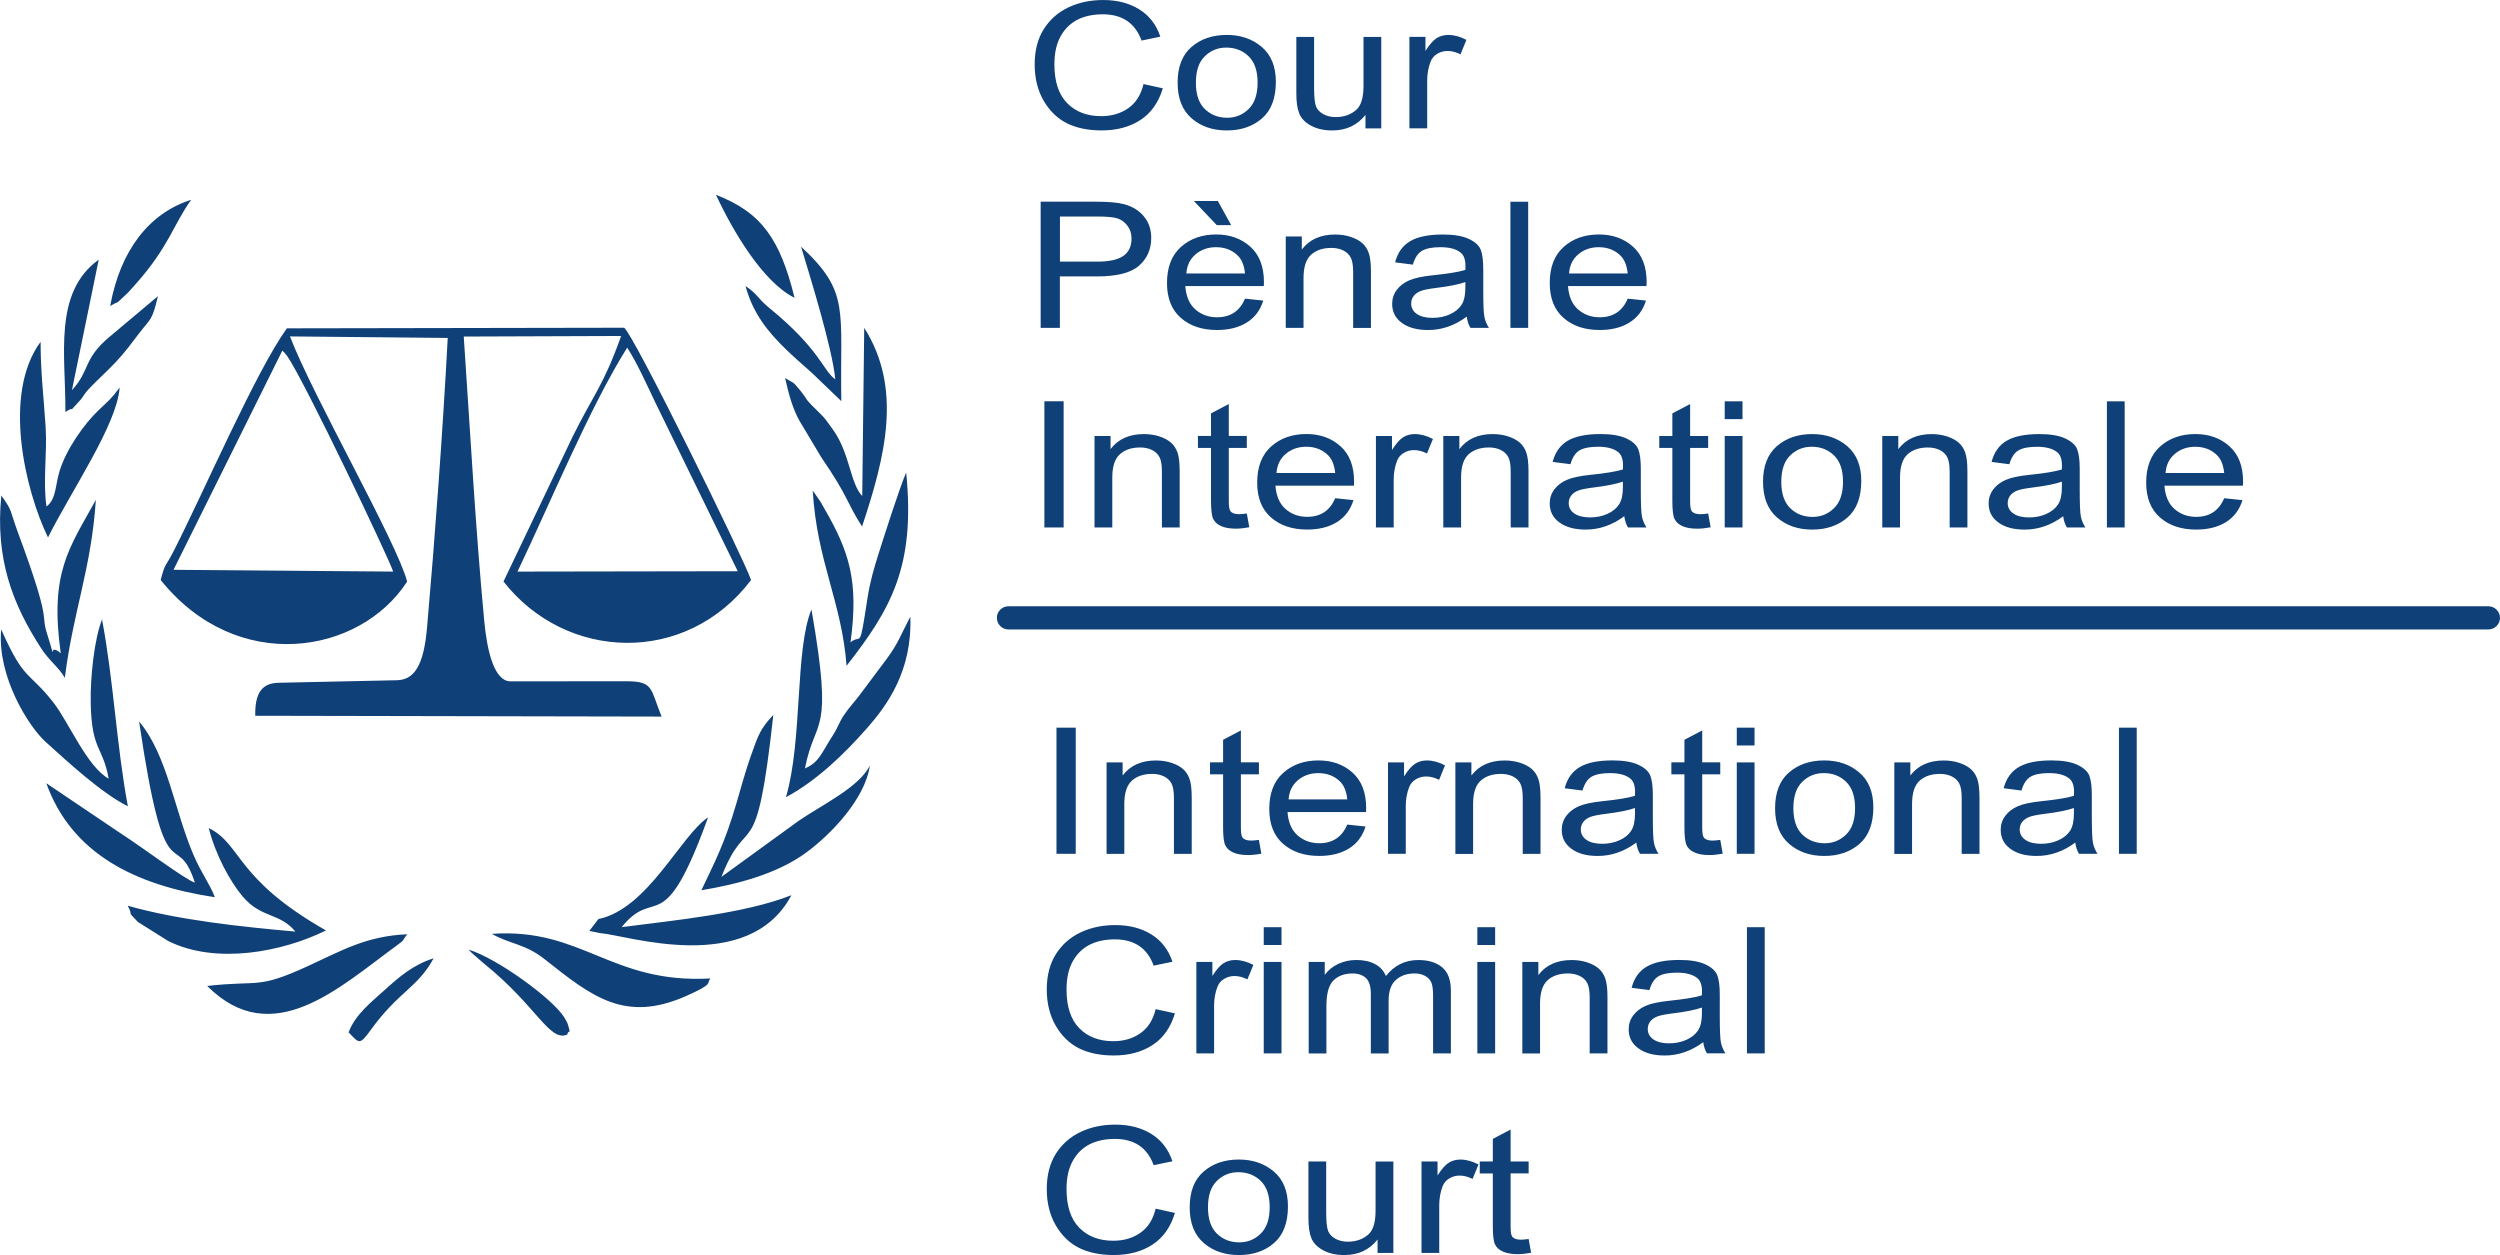 <?xml version="1.0" encoding="UTF-8"?>
<!DOCTYPE svg PUBLIC "-//W3C//DTD SVG 1.1//EN" "http://www.w3.org/Graphics/SVG/1.1/DTD/svg11.dtd">
<!-- Creator: CorelDRAW 2021 (64-Bit) -->
<svg xmlns="http://www.w3.org/2000/svg" xml:space="preserve" width="37.081mm" height="18.615mm" version="1.1" style="shape-rendering:geometricPrecision; text-rendering:geometricPrecision; image-rendering:optimizeQuality; fill-rule:evenodd; clip-rule:evenodd"
viewBox="0 0 1035.85 520"
 xmlns:xlink="http://www.w3.org/1999/xlink"
 xmlns:xodm="http://www.corel.com/coreldraw/odm/2003">
 <defs>
  <style type="text/css">
   <![CDATA[
    .fil0 {fill:#0F4078}
   ]]>
  </style>
 </defs>
 <g id="Capa_x0020_1">
  <path class="fil0" d="M305.67 236.68l-91.25 0.15c13.35,-27.9 29.89,-68.02 45.45,-92.8 4.19,6.45 8.03,15.21 11.83,23.09l33.98 69.56zm112.17 24.12c-2.65,0 -4.8,-2.15 -4.8,-4.8 0,-2.65 2.15,-4.8 4.8,-4.8l613.2 0c2.65,0 4.8,2.15 4.8,4.8 0,2.65 -2.15,4.8 -4.8,4.8l-613.2 0zm19.9 92.97l0 -52.28 7.98 0 0 52.28 -7.98 0zm20.76 0l0 -37.89 6.65 0 0 5.43c1.6,-2.09 3.54,-3.65 5.84,-4.68 2.32,-1.03 4.96,-1.54 7.95,-1.54 2.34,0 4.48,0.33 6.46,0.98 1.98,0.65 3.56,1.5 4.77,2.56 1.21,1.06 2.11,2.43 2.71,4.13 0.6,1.68 0.9,4.27 0.9,7.77l0 23.26 -7.37 0 0 -23.02c0,-2.79 -0.32,-4.82 -0.99,-6.1 -0.66,-1.27 -1.7,-2.27 -3.12,-2.98 -1.42,-0.69 -3.03,-1.04 -4.91,-1.04 -3.51,0 -6.31,0.94 -8.4,2.81 -2.1,1.89 -3.14,5.1 -3.14,9.66l0 20.68 -7.37 0zm63.11 -5.77l1.02 5.7c-2.04,0.39 -3.89,0.58 -5.52,0.58 -2.57,0 -4.64,-0.37 -6.22,-1.1 -1.57,-0.72 -2.64,-1.72 -3.22,-2.98 -0.6,-1.25 -0.89,-3.77 -0.89,-7.53l0 -21.83 -5.42 0 0 -4.97 5.42 0 0 -9.35 7.37 -3.87 0 13.21 7.47 0 0 4.97 -7.47 0 0 22.19c0,2.06 0.22,3.37 0.65,3.97 0.63,0.86 1.82,1.29 3.56,1.29 0.84,0 1.93,-0.1 3.26,-0.29zm36.62 -6.35l7.57 0.8c-1.26,4.03 -3.56,7.07 -6.87,9.11 -3.32,2.06 -7.43,3.08 -12.33,3.08 -6.17,0 -11.14,-1.67 -14.96,-5.01 -3.82,-3.34 -5.73,-8.15 -5.73,-14.46 0,-6.53 1.93,-11.51 5.78,-14.95 3.85,-3.43 8.71,-5.15 14.62,-5.15 5.63,0 10.33,1.68 14.1,5.05 3.75,3.37 5.64,8.25 5.64,14.64l-0.05 1.7 -32.53 0c0.31,4.27 1.69,7.5 4.16,9.66 2.48,2.18 5.48,3.26 9.02,3.26 5.54,0 9.41,-2.58 11.57,-7.74zm-24.31 -10.44l24.31 0c-0.34,-3.28 -1.31,-5.73 -2.95,-7.35 -2.37,-2.35 -5.38,-3.53 -9.05,-3.53 -3.3,0 -6.11,0.98 -8.45,2.94 -2.34,1.96 -3.62,4.6 -3.86,7.93zm41.18 22.56l0 -37.89 6.65 0 0 5.8c1.7,-2.67 3.26,-4.43 4.67,-5.3 1.41,-0.86 2.99,-1.3 4.77,-1.3 2.45,0 4.98,0.68 7.53,2.04l-2.45 5.99c-1.84,-0.93 -3.61,-1.39 -5.36,-1.39 -1.56,0 -3,0.39 -4.29,1.18 -1.31,0.78 -2.23,1.87 -2.76,3.27 -0.94,2.44 -1.39,5.04 -1.39,7.8l0 19.8 -7.37 0zm27.92 0l0 -37.89 6.64 0 0 5.43c1.61,-2.09 3.55,-3.65 5.85,-4.68 2.32,-1.03 4.96,-1.54 7.94,-1.54 2.34,0 4.48,0.33 6.46,0.98 1.98,0.65 3.56,1.5 4.77,2.56 1.22,1.06 2.12,2.43 2.71,4.13 0.6,1.68 0.91,4.27 0.91,7.77l0 23.26 -7.37 0 0 -23.02c0,-2.79 -0.32,-4.82 -0.99,-6.1 -0.66,-1.27 -1.7,-2.27 -3.12,-2.98 -1.42,-0.69 -3.03,-1.04 -4.91,-1.04 -3.51,0 -6.31,0.94 -8.4,2.81 -2.1,1.89 -3.14,5.1 -3.14,9.66l0 20.68 -7.37 0zm74.97 -4.66c-2.47,1.84 -5.03,3.22 -7.69,4.14 -2.68,0.94 -5.44,1.4 -8.31,1.4 -4.53,0 -8.15,-0.97 -10.84,-2.94 -2.7,-1.94 -4.06,-4.57 -4.06,-7.88 0,-2.19 0.63,-4.13 1.91,-5.82 1.26,-1.69 3,-3.02 5.2,-3.97 2.2,-0.95 5.53,-1.65 10.01,-2.11 6,-0.61 10.41,-1.34 13.21,-2.19l0.05 -1.64c0,-2.61 -0.65,-4.43 -1.94,-5.49 -1.82,-1.52 -4.64,-2.29 -8.43,-2.29 -3.42,0 -5.98,0.51 -7.69,1.52 -1.68,1.01 -2.93,2.92 -3.73,5.71l-7.37 -0.95c1.04,-4.03 3.12,-6.95 6.28,-8.79 3.15,-1.84 7.67,-2.75 13.53,-2.75 4.57,0 8.15,0.61 10.76,1.84 2.6,1.22 4.25,2.74 4.93,4.54 0.68,1.81 1.02,4.44 1.02,7.91l0 8.55c0,5.99 0.15,9.76 0.47,11.32 0.31,1.55 0.94,3.07 1.88,4.54l-7.67 0c-0.78,-1.3 -1.3,-2.86 -1.53,-4.66zm-0.56 -14.32c-2.69,0.95 -6.71,1.75 -12.05,2.41 -3.1,0.38 -5.27,0.82 -6.49,1.3 -1.24,0.49 -2.2,1.18 -2.88,2.07 -0.68,0.89 -1.02,1.92 -1.02,3.09 0,1.8 0.78,3.25 2.35,4.33 1.57,1.08 3.73,1.62 6.49,1.62 2.64,0 5.03,-0.48 7.18,-1.46 2.15,-0.97 3.77,-2.27 4.83,-3.91 1.07,-1.61 1.6,-3.99 1.6,-7.11l0 -2.35zm35.34 13.21l1.02 5.7c-2.05,0.39 -3.89,0.58 -5.53,0.58 -2.57,0 -4.64,-0.37 -6.22,-1.1 -1.57,-0.72 -2.64,-1.72 -3.22,-2.98 -0.6,-1.25 -0.89,-3.77 -0.89,-7.53l0 -21.83 -5.42 0 0 -4.97 5.42 0 0 -9.35 7.37 -3.87 0 13.21 7.47 0 0 4.97 -7.47 0 0 22.19c0,2.06 0.22,3.37 0.65,3.97 0.63,0.86 1.82,1.29 3.56,1.29 0.84,0 1.92,-0.1 3.26,-0.29zm6.85 -39.13l0 -7.38 7.36 0 0 7.38 -7.36 0zm0 44.9l0 -37.89 7.36 0 0 37.89 -7.36 0zm15.87 -18.91c0,-6.54 1.92,-11.46 5.76,-14.8 3.84,-3.32 8.72,-4.99 14.6,-4.99 5.79,0 10.62,1.67 14.52,4.99 3.89,3.33 5.83,8.13 5.83,14.41 0,6.79 -1.91,11.85 -5.75,15.19 -3.82,3.32 -8.69,4.99 -14.6,4.99 -5.82,0 -10.68,-1.67 -14.55,-5.01 -3.87,-3.34 -5.81,-8.26 -5.81,-14.77zm7.57 -0.02c0,4.91 1.25,8.56 3.73,10.96 2.49,2.4 5.57,3.59 9.26,3.59 3.44,0 6.41,-1.2 8.88,-3.63 2.47,-2.42 3.7,-6.06 3.7,-10.93 0,-4.88 -1.24,-8.52 -3.73,-10.92 -2.49,-2.4 -5.57,-3.59 -9.25,-3.59 -3.48,0 -6.44,1.2 -8.9,3.61 -2.46,2.4 -3.68,6.03 -3.68,10.89zm41.83 18.93l0 -37.89 6.64 0 0 5.43c1.61,-2.09 3.55,-3.65 5.85,-4.68 2.32,-1.03 4.96,-1.54 7.95,-1.54 2.34,0 4.48,0.33 6.46,0.98 1.98,0.65 3.56,1.5 4.77,2.56 1.21,1.06 2.11,2.43 2.71,4.13 0.6,1.68 0.91,4.27 0.91,7.77l0 23.26 -7.37 0 0 -23.02c0,-2.79 -0.32,-4.82 -0.99,-6.1 -0.66,-1.27 -1.7,-2.27 -3.12,-2.98 -1.42,-0.69 -3.03,-1.04 -4.91,-1.04 -3.51,0 -6.31,0.94 -8.4,2.81 -2.1,1.89 -3.14,5.1 -3.14,9.66l0 20.68 -7.37 0zm74.97 -4.66c-2.47,1.84 -5.03,3.22 -7.69,4.14 -2.68,0.94 -5.44,1.4 -8.3,1.4 -4.54,0 -8.15,-0.97 -10.84,-2.94 -2.71,-1.94 -4.06,-4.57 -4.06,-7.88 0,-2.19 0.63,-4.13 1.91,-5.82 1.26,-1.69 3,-3.02 5.2,-3.97 2.19,-0.95 5.53,-1.65 10.01,-2.11 6,-0.61 10.42,-1.34 13.21,-2.19l0.06 -1.64c0,-2.61 -0.65,-4.43 -1.94,-5.49 -1.82,-1.52 -4.63,-2.29 -8.43,-2.29 -3.43,0 -5.98,0.51 -7.69,1.52 -1.68,1.01 -2.93,2.92 -3.73,5.71l-7.37 -0.95c1.04,-4.03 3.12,-6.95 6.28,-8.79 3.15,-1.84 7.67,-2.75 13.53,-2.75 4.58,0 8.15,0.61 10.76,1.84 2.6,1.22 4.25,2.74 4.93,4.54 0.68,1.81 1.02,4.44 1.02,7.91l0 8.55c0,5.99 0.15,9.76 0.47,11.32 0.31,1.55 0.94,3.07 1.88,4.54l-7.67 0c-0.78,-1.3 -1.29,-2.86 -1.53,-4.66zm-0.56 -14.32c-2.69,0.95 -6.72,1.75 -12.05,2.41 -3.11,0.38 -5.27,0.82 -6.49,1.3 -1.25,0.49 -2.2,1.18 -2.89,2.07 -0.68,0.89 -1.02,1.92 -1.02,3.09 0,1.8 0.78,3.25 2.35,4.33 1.57,1.08 3.73,1.62 6.49,1.62 2.64,0 5.03,-0.48 7.18,-1.46 2.15,-0.97 3.77,-2.27 4.83,-3.91 1.07,-1.61 1.6,-3.99 1.6,-7.11l0 -2.35zm18.67 18.98l0 -52.28 7.36 0 0 52.28 -7.36 0zm-399.13 64.35l7.98 1.75c-1.76,5.87 -4.86,10.23 -9.26,13.12 -4.42,2.88 -9.79,4.33 -16.11,4.33 -5.56,0 -10.31,-0.97 -14.27,-2.91 -3.94,-1.94 -7.16,-5.04 -9.69,-9.32 -2.5,-4.27 -3.77,-9.32 -3.77,-15.14 0,-5.76 1.27,-10.62 3.77,-14.6 2.53,-3.98 5.93,-6.98 10.23,-9.02 4.29,-2.03 9.09,-3.04 14.39,-3.04 5.8,0 10.78,1.29 14.94,3.86 4.16,2.58 7.07,6.35 8.75,11.33l-7.78 1.61c-2.66,-7.25 -8.01,-10.88 -16.06,-10.88 -3.99,0 -7.46,0.73 -10.4,2.19 -2.93,1.46 -5.26,3.73 -7.02,6.82 -1.75,3.09 -2.63,7 -2.63,11.73 0,7.14 1.78,12.51 5.3,16.09 3.53,3.58 8.22,5.36 14.08,5.36 4.33,0 8.08,-1.09 11.22,-3.3 3.15,-2.19 5.27,-5.52 6.32,-9.99zm16.86 18.33l0 -37.89 6.64 0 0 5.8c1.71,-2.67 3.26,-4.43 4.67,-5.3 1.42,-0.86 3,-1.3 4.77,-1.3 2.46,0 4.98,0.68 7.53,2.04l-2.45 5.99c-1.84,-0.93 -3.61,-1.39 -5.36,-1.39 -1.56,0 -3,0.39 -4.29,1.18 -1.31,0.78 -2.23,1.87 -2.77,3.27 -0.93,2.44 -1.39,5.04 -1.39,7.8l0 19.8 -7.36 0zm27.92 -44.9l0 -7.38 7.36 0 0 7.38 -7.36 0zm0 44.9l0 -37.89 7.36 0 0 37.89 -7.36 0zm18.63 0l0 -37.89 6.64 0 0 5.36c1.47,-1.97 3.33,-3.49 5.61,-4.55 2.3,-1.07 4.79,-1.61 7.51,-1.61 3.05,0 5.63,0.56 7.73,1.69 2.09,1.12 3.6,2.76 4.5,4.93 1.74,-2.2 3.73,-3.86 5.98,-4.96 2.25,-1.11 4.74,-1.65 7.47,-1.65 4.18,0 7.47,1.01 9.87,3.03 2.41,2.02 3.6,5.24 3.6,9.69l0 25.98 -7.37 0 0 -23.85c0,-2.7 -0.27,-4.62 -0.82,-5.75 -0.56,-1.12 -1.45,-2 -2.68,-2.62 -1.24,-0.62 -2.63,-0.92 -4.16,-0.92 -3.17,0 -5.75,0.9 -7.76,2.69 -1.99,1.8 -3,4.61 -3,8.47l0 21.99 -7.37 0 0 -24.59c0,-3.14 -0.66,-5.34 -2.01,-6.63 -1.35,-1.28 -3.21,-1.92 -5.56,-1.92 -3.34,0 -5.98,0.97 -7.93,2.91 -1.94,1.94 -2.91,5.46 -2.91,10.6l0 19.64 -7.37 0zm69.88 -44.9l0 -7.38 7.37 0 0 7.38 -7.37 0zm0 44.9l0 -37.89 7.37 0 0 37.89 -7.37 0zm18.63 0l0 -37.89 6.64 0 0 5.43c1.61,-2.09 3.54,-3.65 5.85,-4.68 2.32,-1.03 4.96,-1.54 7.94,-1.54 2.34,0 4.48,0.33 6.46,0.98 1.98,0.65 3.56,1.5 4.77,2.56 1.21,1.06 2.11,2.43 2.71,4.13 0.6,1.68 0.91,4.27 0.91,7.77l0 23.26 -7.37 0 0 -23.02c0,-2.79 -0.32,-4.82 -0.99,-6.1 -0.66,-1.27 -1.7,-2.27 -3.12,-2.98 -1.42,-0.69 -3.04,-1.04 -4.91,-1.04 -3.51,0 -6.31,0.94 -8.4,2.81 -2.1,1.89 -3.14,5.1 -3.14,9.66l0 20.68 -7.37 0zm74.97 -4.66c-2.47,1.84 -5.03,3.22 -7.69,4.14 -2.68,0.94 -5.44,1.4 -8.3,1.4 -4.54,0 -8.15,-0.97 -10.85,-2.94 -2.71,-1.94 -4.06,-4.57 -4.06,-7.88 0,-2.19 0.63,-4.13 1.91,-5.82 1.26,-1.69 3,-3.02 5.2,-3.97 2.19,-0.95 5.53,-1.65 10.01,-2.11 6,-0.61 10.42,-1.34 13.21,-2.19l0.05 -1.64c0,-2.61 -0.65,-4.43 -1.94,-5.49 -1.82,-1.52 -4.64,-2.29 -8.43,-2.29 -3.42,0 -5.98,0.51 -7.69,1.52 -1.68,1.01 -2.93,2.92 -3.73,5.71l-7.37 -0.95c1.04,-4.03 3.12,-6.95 6.28,-8.79 3.15,-1.84 7.67,-2.75 13.53,-2.75 4.57,0 8.15,0.61 10.76,1.84 2.6,1.22 4.25,2.74 4.93,4.54 0.68,1.81 1.02,4.44 1.02,7.91l0 8.55c0,5.99 0.15,9.76 0.47,11.32 0.31,1.55 0.94,3.07 1.88,4.54l-7.67 0c-0.78,-1.3 -1.3,-2.86 -1.53,-4.66zm-0.56 -14.32c-2.69,0.95 -6.72,1.75 -12.05,2.41 -3.11,0.38 -5.27,0.82 -6.49,1.3 -1.24,0.49 -2.2,1.18 -2.88,2.07 -0.68,0.89 -1.02,1.92 -1.02,3.09 0,1.8 0.78,3.25 2.35,4.33 1.57,1.08 3.73,1.62 6.49,1.62 2.64,0 5.03,-0.48 7.18,-1.46 2.15,-0.97 3.77,-2.27 4.83,-3.91 1.07,-1.61 1.6,-3.99 1.6,-7.11l0 -2.35zm18.67 18.98l0 -52.28 7.36 0 0 52.28 -7.36 0zm-245 64.35l7.98 1.75c-1.76,5.87 -4.86,10.23 -9.26,13.12 -4.42,2.88 -9.79,4.33 -16.11,4.33 -5.56,0 -10.31,-0.97 -14.27,-2.91 -3.94,-1.94 -7.16,-5.04 -9.69,-9.32 -2.5,-4.27 -3.77,-9.32 -3.77,-15.14 0,-5.76 1.27,-10.62 3.77,-14.6 2.53,-3.98 5.93,-6.98 10.23,-9.02 4.29,-2.03 9.09,-3.04 14.39,-3.04 5.8,0 10.78,1.29 14.94,3.86 4.16,2.58 7.07,6.35 8.75,11.33l-7.78 1.61c-2.66,-7.25 -8.01,-10.88 -16.06,-10.88 -3.99,0 -7.46,0.73 -10.4,2.19 -2.93,1.46 -5.26,3.73 -7.02,6.82 -1.75,3.09 -2.63,7 -2.63,11.73 0,7.14 1.78,12.51 5.3,16.09 3.53,3.58 8.22,5.36 14.08,5.36 4.33,0 8.08,-1.09 11.22,-3.3 3.15,-2.19 5.27,-5.52 6.32,-9.99zm14.1 -0.58c0,-6.54 1.92,-11.46 5.76,-14.8 3.84,-3.32 8.72,-4.99 14.6,-4.99 5.79,0 10.62,1.67 14.52,4.99 3.89,3.33 5.83,8.13 5.83,14.41 0,6.79 -1.91,11.85 -5.75,15.19 -3.82,3.32 -8.69,4.99 -14.6,4.99 -5.82,0 -10.68,-1.67 -14.55,-5.01 -3.87,-3.34 -5.81,-8.26 -5.81,-14.77zm7.57 -0.02c0,4.91 1.25,8.56 3.73,10.96 2.49,2.4 5.57,3.59 9.26,3.59 3.44,0 6.41,-1.2 8.88,-3.63 2.47,-2.42 3.7,-6.06 3.7,-10.93 0,-4.88 -1.24,-8.52 -3.73,-10.92 -2.49,-2.4 -5.57,-3.59 -9.25,-3.59 -3.48,0 -6.44,1.2 -8.9,3.61 -2.46,2.4 -3.68,6.03 -3.68,10.89zm70.27 18.93l0 -5.56c-1.69,2.15 -3.7,3.75 -5.98,4.83 -2.3,1.07 -4.9,1.61 -7.79,1.61 -3.43,0 -6.34,-0.66 -8.78,-1.98 -2.42,-1.32 -4.04,-2.99 -4.86,-5.01 -0.82,-2.02 -1.23,-4.78 -1.23,-8.29l0 -23.49 7.36 0 0 21.02c0,3.91 0.28,6.51 0.83,7.84 0.54,1.31 1.56,2.37 3.03,3.18 1.48,0.79 3.17,1.19 5.06,1.19 3.51,0 6.39,-1.03 8.66,-3.1 1.93,-1.79 2.88,-5.06 2.88,-9.82l0 -20.3 7.37 0 0 37.89 -6.55 0zm18.21 0l0 -37.89 6.64 0 0 5.8c1.7,-2.67 3.26,-4.43 4.67,-5.3 1.42,-0.86 2.99,-1.3 4.77,-1.3 2.45,0 4.98,0.68 7.53,2.04l-2.46 5.99c-1.84,-0.93 -3.61,-1.39 -5.35,-1.39 -1.56,0 -3,0.39 -4.29,1.18 -1.31,0.78 -2.23,1.87 -2.77,3.27 -0.93,2.44 -1.39,5.04 -1.39,7.8l0 19.8 -7.37 0zm44.39 -5.77l1.02 5.7c-2.05,0.39 -3.89,0.58 -5.53,0.58 -2.57,0 -4.64,-0.37 -6.22,-1.1 -1.56,-0.72 -2.64,-1.72 -3.22,-2.98 -0.6,-1.25 -0.89,-3.77 -0.89,-7.53l0 -21.83 -5.42 0 0 -4.97 5.42 0 0 -9.35 7.37 -3.87 0 13.21 7.47 0 0 4.97 -7.47 0 0 22.19c0,2.06 0.22,3.37 0.65,3.97 0.63,0.86 1.82,1.29 3.56,1.29 0.84,0 1.92,-0.1 3.26,-0.29zm-159.55 -478.53l7.98 1.75c-1.76,5.87 -4.86,10.24 -9.26,13.12 -4.42,2.89 -9.79,4.33 -16.11,4.33 -5.56,0 -10.31,-0.97 -14.27,-2.91 -3.94,-1.94 -7.16,-5.04 -9.69,-9.32 -2.5,-4.28 -3.77,-9.32 -3.77,-15.14 0,-5.76 1.27,-10.62 3.77,-14.6 2.53,-3.98 5.93,-6.98 10.23,-9.02 4.29,-2.03 9.09,-3.04 14.39,-3.04 5.8,0 10.77,1.29 14.93,3.86 4.16,2.58 7.08,6.35 8.75,11.33l-7.78 1.61c-2.66,-7.25 -8.01,-10.88 -16.06,-10.88 -3.99,0 -7.47,0.73 -10.4,2.19 -2.93,1.46 -5.27,3.73 -7.03,6.82 -1.75,3.09 -2.63,7 -2.63,11.73 0,7.14 1.78,12.51 5.31,16.09 3.53,3.58 8.22,5.37 14.08,5.37 4.33,0 8.08,-1.1 11.22,-3.3 3.15,-2.19 5.26,-5.52 6.32,-9.99zm14.1 -0.58c0,-6.54 1.92,-11.46 5.76,-14.8 3.84,-3.32 8.71,-4.99 14.6,-4.99 5.79,0 10.62,1.67 14.52,4.99 3.89,3.33 5.83,8.13 5.83,14.41 0,6.79 -1.91,11.86 -5.74,15.19 -3.82,3.32 -8.7,4.99 -14.61,4.99 -5.82,0 -10.68,-1.67 -14.54,-5.01 -3.87,-3.34 -5.81,-8.27 -5.81,-14.77zm7.57 -0.02c0,4.92 1.25,8.56 3.73,10.96 2.49,2.4 5.57,3.59 9.26,3.59 3.44,0 6.41,-1.2 8.88,-3.63 2.47,-2.42 3.7,-6.06 3.7,-10.93 0,-4.88 -1.24,-8.52 -3.73,-10.92 -2.48,-2.4 -5.57,-3.59 -9.25,-3.59 -3.48,0 -6.44,1.2 -8.9,3.61 -2.46,2.4 -3.68,6.03 -3.68,10.89zm70.27 18.93l0 -5.56c-1.69,2.14 -3.7,3.75 -5.98,4.83 -2.3,1.07 -4.9,1.61 -7.79,1.61 -3.43,0 -6.35,-0.66 -8.79,-1.98 -2.42,-1.32 -4.04,-2.99 -4.86,-5.01 -0.82,-2.02 -1.22,-4.78 -1.22,-8.29l0 -23.48 7.36 0 0 21.01c0,3.91 0.28,6.51 0.82,7.84 0.54,1.31 1.56,2.37 3.04,3.18 1.48,0.79 3.17,1.19 5.06,1.19 3.51,0 6.39,-1.03 8.66,-3.1 1.93,-1.79 2.89,-5.06 2.89,-9.82l0 -20.29 7.36 0 0 37.89 -6.55 0zm18.21 0l0 -37.89 6.65 0 0 5.8c1.7,-2.67 3.26,-4.43 4.67,-5.3 1.42,-0.86 2.99,-1.3 4.77,-1.3 2.45,0 4.98,0.68 7.53,2.04l-2.45 5.99c-1.84,-0.92 -3.61,-1.39 -5.35,-1.39 -1.56,0 -3,0.39 -4.29,1.18 -1.31,0.78 -2.23,1.87 -2.77,3.27 -0.93,2.45 -1.39,5.04 -1.39,7.8l0 19.8 -7.37 0zm-152.79 82.68l0 -52.28 22.64 0c5.33,0 9.25,0.33 11.79,1 3.46,0.9 6.22,2.57 8.28,5.02 2.07,2.44 3.1,5.45 3.1,9 0,4.7 -1.69,8.53 -5.05,11.49 -3.36,2.97 -9.17,4.45 -17.42,4.45l-15.38 0 0 21.32 -7.98 0zm7.98 -27.45l15.53 0c4.9,0 8.48,-0.79 10.75,-2.37 2.27,-1.58 3.39,-3.97 3.39,-7.16 0,-2.06 -0.56,-3.83 -1.66,-5.3 -1.13,-1.49 -2.48,-2.5 -4.04,-3.04 -1.59,-0.55 -4.45,-0.82 -8.58,-0.82l-15.38 0 0 18.69zm76.69 15.34l7.57 0.8c-1.26,4.03 -3.56,7.07 -6.87,9.11 -3.32,2.06 -7.43,3.08 -12.32,3.08 -6.17,0 -11.15,-1.67 -14.97,-5.01 -3.82,-3.34 -5.73,-8.15 -5.73,-14.46 0,-6.53 1.92,-11.51 5.79,-14.96 3.85,-3.43 8.71,-5.15 14.62,-5.15 5.63,0 10.33,1.68 14.1,5.05 3.75,3.37 5.65,8.25 5.65,14.64l-0.05 1.7 -32.53 0c0.31,4.27 1.69,7.49 4.16,9.66 2.47,2.18 5.48,3.26 9.02,3.26 5.53,0 9.41,-2.58 11.57,-7.74zm-24.31 -10.44l24.31 0c-0.34,-3.29 -1.31,-5.73 -2.94,-7.35 -2.37,-2.35 -5.39,-3.53 -9.06,-3.53 -3.3,0 -6.12,0.98 -8.45,2.94 -2.34,1.96 -3.61,4.6 -3.85,7.94zm18.58 -20.01l-5.96 0 -9.48 -10 9.92 0 5.52 10zm22.61 42.57l0 -37.89 6.65 0 0 5.42c1.6,-2.09 3.54,-3.65 5.85,-4.68 2.32,-1.03 4.96,-1.54 7.95,-1.54 2.34,0 4.48,0.33 6.46,0.98 1.97,0.65 3.56,1.5 4.77,2.56 1.21,1.06 2.12,2.43 2.71,4.12 0.6,1.68 0.91,4.27 0.91,7.77l0 23.26 -7.37 0 0 -23.02c0,-2.79 -0.32,-4.82 -0.99,-6.1 -0.66,-1.28 -1.71,-2.27 -3.12,-2.98 -1.41,-0.7 -3.03,-1.04 -4.91,-1.04 -3.51,0 -6.31,0.94 -8.4,2.81 -2.1,1.89 -3.14,5.1 -3.14,9.66l0 20.67 -7.37 0zm74.98 -4.66c-2.47,1.84 -5.03,3.22 -7.69,4.14 -2.68,0.94 -5.44,1.4 -8.3,1.4 -4.54,0 -8.15,-0.97 -10.84,-2.93 -2.71,-1.94 -4.06,-4.58 -4.06,-7.89 0,-2.19 0.63,-4.12 1.91,-5.81 1.27,-1.7 3,-3.02 5.2,-3.97 2.19,-0.95 5.53,-1.66 10,-2.11 6,-0.61 10.42,-1.34 13.21,-2.19l0.05 -1.64c0,-2.6 -0.65,-4.43 -1.94,-5.49 -1.82,-1.52 -4.64,-2.29 -8.43,-2.29 -3.42,0 -5.98,0.51 -7.69,1.52 -1.68,1.01 -2.93,2.92 -3.73,5.71l-7.36 -0.95c1.04,-4.03 3.12,-6.95 6.28,-8.79 3.15,-1.84 7.67,-2.75 13.53,-2.75 4.57,0 8.15,0.61 10.76,1.84 2.59,1.22 4.24,2.74 4.93,4.54 0.68,1.81 1.02,4.44 1.02,7.91l0 8.55c0,5.99 0.15,9.76 0.48,11.32 0.31,1.55 0.94,3.07 1.88,4.54l-7.67 0c-0.79,-1.3 -1.3,-2.86 -1.53,-4.66zm-0.56 -14.32c-2.69,0.95 -6.72,1.75 -12.05,2.41 -3.11,0.38 -5.27,0.82 -6.49,1.3 -1.25,0.49 -2.2,1.18 -2.89,2.07 -0.68,0.89 -1.02,1.92 -1.02,3.09 0,1.8 0.78,3.25 2.35,4.33 1.57,1.08 3.73,1.62 6.49,1.62 2.64,0 5.03,-0.48 7.18,-1.46 2.15,-0.97 3.77,-2.27 4.83,-3.91 1.07,-1.62 1.6,-3.99 1.6,-7.11l0 -2.35zm18.67 18.98l0 -52.28 7.36 0 0 52.28 -7.36 0zm48.6 -12.12l7.57 0.8c-1.25,4.03 -3.56,7.07 -6.87,9.11 -3.32,2.06 -7.43,3.08 -12.32,3.08 -6.17,0 -11.15,-1.67 -14.96,-5.01 -3.82,-3.34 -5.73,-8.15 -5.73,-14.46 0,-6.53 1.92,-11.51 5.78,-14.96 3.85,-3.43 8.71,-5.15 14.62,-5.15 5.63,0 10.33,1.68 14.1,5.05 3.75,3.37 5.65,8.25 5.65,14.64l-0.05 1.7 -32.53 0c0.3,4.27 1.69,7.49 4.16,9.66 2.47,2.18 5.48,3.26 9.02,3.26 5.53,0 9.41,-2.58 11.57,-7.74zm-24.31 -10.44l24.31 0c-0.34,-3.29 -1.32,-5.73 -2.95,-7.35 -2.37,-2.35 -5.39,-3.53 -9.06,-3.53 -3.3,0 -6.12,0.98 -8.45,2.94 -2.34,1.96 -3.61,4.6 -3.85,7.94zm-217.39 105.24l0 -52.28 7.98 0 0 52.28 -7.98 0zm20.77 0l0 -37.89 6.65 0 0 5.42c1.6,-2.09 3.54,-3.65 5.85,-4.68 2.32,-1.03 4.96,-1.54 7.95,-1.54 2.34,0 4.48,0.33 6.46,0.98 1.97,0.65 3.56,1.5 4.77,2.56 1.21,1.06 2.11,2.43 2.71,4.12 0.6,1.68 0.9,4.27 0.9,7.77l0 23.26 -7.36 0 0 -23.02c0,-2.79 -0.32,-4.82 -0.99,-6.1 -0.66,-1.28 -1.71,-2.27 -3.12,-2.98 -1.42,-0.7 -3.04,-1.04 -4.91,-1.04 -3.51,0 -6.31,0.94 -8.4,2.81 -2.1,1.89 -3.14,5.1 -3.14,9.66l0 20.67 -7.36 0zm63.11 -5.77l1.02 5.69c-2.05,0.39 -3.89,0.58 -5.52,0.58 -2.57,0 -4.64,-0.36 -6.23,-1.1 -1.56,-0.72 -2.64,-1.72 -3.22,-2.98 -0.6,-1.26 -0.89,-3.78 -0.89,-7.54l0 -21.83 -5.42 0 0 -4.96 5.42 0 0 -9.35 7.37 -3.87 0 13.22 7.46 0 0 4.96 -7.46 0 0 22.19c0,2.06 0.22,3.37 0.65,3.97 0.63,0.86 1.82,1.29 3.56,1.29 0.84,0 1.93,-0.09 3.26,-0.29zm36.62 -6.35l7.57 0.8c-1.26,4.03 -3.56,7.07 -6.87,9.11 -3.33,2.06 -7.43,3.08 -12.33,3.08 -6.17,0 -11.15,-1.67 -14.97,-5.01 -3.82,-3.34 -5.73,-8.15 -5.73,-14.46 0,-6.53 1.93,-11.51 5.79,-14.96 3.85,-3.43 8.71,-5.15 14.62,-5.15 5.63,0 10.33,1.68 14.1,5.05 3.75,3.37 5.64,8.25 5.64,14.64l-0.05 1.7 -32.53 0c0.31,4.27 1.69,7.49 4.16,9.66 2.48,2.18 5.48,3.26 9.02,3.26 5.54,0 9.41,-2.58 11.58,-7.74zm-24.31 -10.44l24.31 0c-0.34,-3.29 -1.32,-5.73 -2.95,-7.35 -2.37,-2.35 -5.39,-3.53 -9.06,-3.53 -3.3,0 -6.11,0.98 -8.45,2.94 -2.34,1.96 -3.62,4.6 -3.86,7.94zm41.18 22.56l0 -37.89 6.65 0 0 5.8c1.7,-2.67 3.26,-4.43 4.67,-5.3 1.41,-0.86 2.99,-1.3 4.77,-1.3 2.45,0 4.97,0.68 7.53,2.04l-2.46 5.99c-1.84,-0.92 -3.61,-1.39 -5.35,-1.39 -1.56,0 -3,0.39 -4.29,1.18 -1.31,0.78 -2.23,1.87 -2.77,3.27 -0.94,2.45 -1.39,5.04 -1.39,7.8l0 19.8 -7.37 0zm27.92 0l0 -37.89 6.65 0 0 5.42c1.6,-2.09 3.55,-3.65 5.85,-4.68 2.32,-1.03 4.96,-1.54 7.95,-1.54 2.34,0 4.48,0.33 6.46,0.98 1.97,0.65 3.56,1.5 4.77,2.56 1.21,1.06 2.12,2.43 2.71,4.12 0.6,1.68 0.91,4.27 0.91,7.77l0 23.26 -7.37 0 0 -23.02c0,-2.79 -0.32,-4.82 -0.99,-6.1 -0.66,-1.28 -1.71,-2.27 -3.12,-2.98 -1.42,-0.7 -3.03,-1.04 -4.91,-1.04 -3.51,0 -6.31,0.94 -8.4,2.81 -2.1,1.89 -3.14,5.1 -3.14,9.66l0 20.67 -7.37 0zm74.98 -4.66c-2.47,1.84 -5.03,3.22 -7.69,4.14 -2.68,0.94 -5.44,1.4 -8.3,1.4 -4.54,0 -8.15,-0.97 -10.84,-2.93 -2.7,-1.94 -4.06,-4.58 -4.06,-7.89 0,-2.19 0.63,-4.12 1.91,-5.81 1.26,-1.7 3,-3.02 5.2,-3.97 2.2,-0.95 5.53,-1.66 10.01,-2.11 6,-0.61 10.41,-1.34 13.2,-2.19l0.06 -1.64c0,-2.6 -0.65,-4.43 -1.94,-5.49 -1.82,-1.52 -4.63,-2.29 -8.43,-2.29 -3.42,0 -5.98,0.51 -7.69,1.52 -1.68,1.01 -2.93,2.92 -3.73,5.71l-7.37 -0.95c1.04,-4.03 3.12,-6.95 6.28,-8.79 3.15,-1.84 7.67,-2.75 13.53,-2.75 4.57,0 8.15,0.61 10.76,1.84 2.6,1.22 4.25,2.74 4.93,4.54 0.68,1.81 1.02,4.44 1.02,7.91l0 8.55c0,5.99 0.15,9.76 0.47,11.32 0.31,1.55 0.94,3.07 1.88,4.54l-7.67 0c-0.78,-1.3 -1.29,-2.86 -1.53,-4.66zm-0.57 -14.32c-2.69,0.95 -6.71,1.75 -12.05,2.41 -3.1,0.38 -5.27,0.82 -6.49,1.3 -1.25,0.49 -2.2,1.18 -2.89,2.07 -0.68,0.89 -1.02,1.92 -1.02,3.09 0,1.8 0.78,3.25 2.35,4.33 1.57,1.08 3.73,1.62 6.49,1.62 2.64,0 5.03,-0.48 7.18,-1.46 2.15,-0.97 3.77,-2.27 4.83,-3.91 1.07,-1.62 1.6,-3.99 1.6,-7.11l0 -2.35zm35.34 13.22l1.02 5.69c-2.05,0.39 -3.89,0.58 -5.53,0.58 -2.57,0 -4.64,-0.36 -6.23,-1.1 -1.57,-0.72 -2.64,-1.72 -3.22,-2.98 -0.6,-1.26 -0.89,-3.78 -0.89,-7.54l0 -21.83 -5.42 0 0 -4.96 5.42 0 0 -9.35 7.37 -3.87 0 13.22 7.47 0 0 4.96 -7.47 0 0 22.19c0,2.06 0.22,3.37 0.65,3.97 0.63,0.86 1.82,1.29 3.56,1.29 0.84,0 1.92,-0.09 3.26,-0.29zm6.85 -39.13l0 -7.38 7.37 0 0 7.38 -7.37 0zm0 44.9l0 -37.89 7.37 0 0 37.89 -7.37 0zm15.87 -18.91c0,-6.54 1.92,-11.46 5.76,-14.8 3.84,-3.32 8.71,-4.99 14.6,-4.99 5.79,0 10.62,1.67 14.52,4.99 3.89,3.33 5.83,8.13 5.83,14.41 0,6.79 -1.91,11.86 -5.74,15.19 -3.82,3.32 -8.7,4.99 -14.61,4.99 -5.82,0 -10.68,-1.67 -14.54,-5.01 -3.87,-3.34 -5.81,-8.27 -5.81,-14.77zm7.57 -0.02c0,4.92 1.25,8.56 3.73,10.96 2.49,2.4 5.57,3.59 9.26,3.59 3.44,0 6.41,-1.2 8.88,-3.63 2.47,-2.42 3.7,-6.06 3.7,-10.93 0,-4.88 -1.24,-8.52 -3.73,-10.92 -2.48,-2.4 -5.57,-3.59 -9.25,-3.59 -3.48,0 -6.44,1.2 -8.9,3.61 -2.46,2.4 -3.68,6.03 -3.68,10.89zm41.84 18.93l0 -37.89 6.64 0 0 5.42c1.61,-2.09 3.55,-3.65 5.85,-4.68 2.32,-1.03 4.96,-1.54 7.94,-1.54 2.34,0 4.48,0.33 6.46,0.98 1.98,0.65 3.56,1.5 4.77,2.56 1.22,1.06 2.12,2.43 2.71,4.12 0.6,1.68 0.91,4.27 0.91,7.77l0 23.26 -7.36 0 0 -23.02c0,-2.79 -0.32,-4.82 -0.99,-6.1 -0.66,-1.28 -1.7,-2.27 -3.12,-2.98 -1.42,-0.7 -3.03,-1.04 -4.91,-1.04 -3.51,0 -6.31,0.94 -8.4,2.81 -2.1,1.89 -3.14,5.1 -3.14,9.66l0 20.67 -7.36 0zm74.97 -4.66c-2.47,1.84 -5.03,3.22 -7.69,4.14 -2.68,0.94 -5.44,1.4 -8.31,1.4 -4.53,0 -8.15,-0.97 -10.84,-2.93 -2.71,-1.94 -4.06,-4.58 -4.06,-7.89 0,-2.19 0.63,-4.12 1.91,-5.81 1.26,-1.7 3,-3.02 5.2,-3.97 2.19,-0.95 5.53,-1.66 10.01,-2.11 6,-0.61 10.41,-1.34 13.21,-2.19l0.05 -1.64c0,-2.6 -0.65,-4.43 -1.94,-5.49 -1.82,-1.52 -4.63,-2.29 -8.43,-2.29 -3.42,0 -5.98,0.51 -7.69,1.52 -1.68,1.01 -2.93,2.92 -3.73,5.71l-7.37 -0.95c1.04,-4.03 3.12,-6.95 6.28,-8.79 3.15,-1.84 7.67,-2.75 13.53,-2.75 4.57,0 8.15,0.61 10.76,1.84 2.6,1.22 4.25,2.74 4.93,4.54 0.68,1.81 1.02,4.44 1.02,7.91l0 8.55c0,5.99 0.15,9.76 0.47,11.32 0.31,1.55 0.94,3.07 1.88,4.54l-7.67 0c-0.78,-1.3 -1.29,-2.86 -1.53,-4.66zm-0.56 -14.32c-2.69,0.95 -6.72,1.75 -12.05,2.41 -3.11,0.38 -5.27,0.82 -6.49,1.3 -1.24,0.49 -2.2,1.18 -2.88,2.07 -0.68,0.89 -1.02,1.92 -1.02,3.09 0,1.8 0.78,3.25 2.35,4.33 1.57,1.08 3.73,1.62 6.49,1.62 2.64,0 5.03,-0.48 7.18,-1.46 2.15,-0.97 3.77,-2.27 4.83,-3.91 1.07,-1.62 1.6,-3.99 1.6,-7.11l0 -2.35zm18.67 18.98l0 -52.28 7.36 0 0 52.28 -7.36 0zm48.6 -12.12l7.57 0.8c-1.26,4.03 -3.56,7.07 -6.87,9.11 -3.33,2.06 -7.43,3.08 -12.33,3.08 -6.17,0 -11.15,-1.67 -14.97,-5.01 -3.82,-3.34 -5.73,-8.15 -5.73,-14.46 0,-6.53 1.92,-11.51 5.78,-14.96 3.85,-3.43 8.71,-5.15 14.62,-5.15 5.63,0 10.33,1.68 14.1,5.05 3.75,3.37 5.65,8.25 5.65,14.64l-0.05 1.7 -32.53 0c0.31,4.27 1.69,7.49 4.16,9.66 2.48,2.18 5.48,3.26 9.02,3.26 5.54,0 9.41,-2.58 11.57,-7.74zm-24.31 -10.44l24.31 0c-0.34,-3.29 -1.31,-5.73 -2.94,-7.35 -2.37,-2.35 -5.39,-3.53 -9.06,-3.53 -3.3,0 -6.12,0.98 -8.45,2.94 -2.34,1.96 -3.61,4.6 -3.85,7.94zm-752.83 231.74c4.33,4.49 4.47,5.52 9.05,-0.82 11.83,-16.36 19.44,-17.47 26.18,-29.85 -8.34,2.6 -14.28,7.68 -20.25,13.11 -5.21,4.74 -12.3,10.18 -14.97,17.56zm49.67 -34.3c0.45,0.46 1.01,1.07 1.35,1.39l5.04 4.39c21.88,17.59 27.14,32.62 34.52,29.45 0.59,-2.5 1.74,0.7 0.23,-4.38 -0.16,-0.54 -1.13,-2.22 -1.45,-2.75 -4.79,-7.74 -27.92,-24.55 -39.69,-28.09zm135.11 -270.04c-5.95,-24.06 -13.52,-35.34 -32.56,-42.67 7.21,15.44 19.53,36.19 32.56,42.67zm-283.57 3.41c5.88,-3.45 0.46,0.73 5.73,-3.99 1.66,-1.48 2.84,-2.84 5.09,-5.38 13.65,-15.49 15.31,-24.29 22.75,-34.66 -17.36,5.52 -29.35,20.85 -33.57,44.03zm300.44 30.37c-5.25,-3.77 -6.18,-12.3 -27.36,-29.6 -4.96,-4.05 -4.73,-5.69 -9.84,-9.06 3.12,11.39 9.2,18.91 17.05,26.51 4.15,4.03 7.18,6.42 11,9.98l11.65 11.2c-0.63,-37.97 3.75,-45.1 -16.69,-64.02 3.35,11.17 12.95,41.83 14.2,54.98zm-319 13.51c5.12,-3.21 0.08,1.65 5.58,-4.24 2.32,-2.48 1.47,-2.48 4.68,-5.86 3.14,-3.29 7.4,-7.12 10.6,-10.54 4.26,-4.56 6.61,-7.92 9.6,-11.82 5.06,-6.59 5.4,-5.15 7.9,-15.52l-20.03 16.83c-11.16,9.33 -7.94,13.83 -15.62,22.14l11.11 -54.09c-19.08,13.72 -13.59,40.16 -13.82,63.09zm58.76 237.83c26.99,27.06 54.86,0.48 78.37,-16.63 3.93,-2.87 2.06,-1.75 4.53,-4.78 -16.82,0.69 -27.05,6.69 -41.08,13.14 -21.23,9.77 -20.01,5.81 -41.82,8.27zm117.94 -21.59c7.89,4.48 13.62,3.96 22.04,10.63 19.48,15.44 33.12,26.31 58.42,15.15 11.71,-5.17 8.44,-5.22 10.06,-7.29 -41.24,2.26 -52.97,-21.09 -90.52,-18.49zm-176.93 -106.07c3.5,-27.85 10.94,-45.01 12.86,-73.74 -10.98,19.95 -19.26,30.02 -14.55,63.54 -5.97,-5.15 -1.16,6.13 -5.61,-7.88 -2.97,-9.35 2.24,-3.37 -12.14,-42.19 -3.65,-9.86 -1.94,-8.34 -6.87,-15.29 -2.61,26.31 4.68,45.1 16.54,63.38 3.37,5.19 7.33,7.87 9.77,12.18zm330.39 -75.35c-4.97,-5.11 -5.08,-17.6 -12.01,-27.35 -4.67,-6.56 -3.93,-5.23 -8.92,-10.26 -2.82,-2.84 -2.19,-3.03 -4.59,-5.91 -3.8,-4.55 -2.21,-2.71 -6.43,-5.34 1.56,6.87 3.13,12.72 6.05,17.86l8.99 15.05c11.42,16.61 10.33,18.5 16.85,28.59 9.68,-29.12 16.79,-57.19 0.89,-82.32l-0.82 69.68zm-4.84 60.61c3.43,-25.26 -0.39,-37.47 -11.12,-55.88 -1.86,-3.19 0.09,-0.09 -1.63,-2.8l-1.89 -2.73c-0.21,-0.31 -0.69,-0.9 -1.02,-1.37 1.77,29.4 12,45.96 14.02,72.52 18.41,-23.53 28.57,-41.17 24.7,-80.06 -2.51,5.6 -9.15,26.37 -11.48,33.75 -1.93,6.11 -3.5,11.5 -4.56,18.33 -3.49,22.57 -2.32,14.41 -7.03,18.25zm-332.53 -43.42c9.81,-19.62 28.63,-46.79 29.69,-62.13 -3.64,4.89 -4.22,5.11 -8.75,9.42 -5.85,5.57 -13.33,16.03 -16.14,25.19 -1.82,5.95 -1.36,11.69 -5.41,14.68 -1.56,-10.54 0.33,-21.92 -0.36,-32.87 -0.78,-12.36 -2.11,-22.77 -2.09,-35.36 -15.94,21.62 -6.38,61.56 3.07,81.06zm228.97 163.95c10.86,0.83 61.28,17.84 79.07,-15.74 -19.13,7.61 -48.77,10.45 -70.33,13.24 14.26,-17.67 17,6.43 35.8,-45.48 -11.35,7.46 -24.89,37.86 -45.45,42.14l-3.76 4.91 4.67 0.94zm-162.35 -43.54c2.72,10.88 8.79,22.11 14.02,28.3 7.8,9.24 15.26,6.59 21.88,14.58 -22.09,-1.94 -48.7,-4.77 -69.48,-10.72 2.67,5.06 -0.9,1.39 4.2,6.73l12.53 7.87c19.7,9.88 47.22,4.64 65.41,-4.35 -37.8,-21.49 -34.71,-35.58 -48.57,-42.42zm239.14 -12.78c12.91,-6.94 24.35,-18.09 33.76,-28.8 8.16,-9.28 18.64,-23.64 17.78,-46.01 -4.09,7.77 -5.01,11.04 -9.78,17.48 -4.19,5.65 -7.25,9.64 -11.06,14.79 -2.06,2.78 -4.42,5.19 -6.53,8.33 -2.45,3.64 -2.4,4.98 -4.74,8.58 -4.74,7.33 -5.55,11.08 -11.55,13.69 4.3,-22.12 12.07,-12.2 2.7,-65.85 -6.89,16.73 -3.63,54.12 -10.57,77.79zm-268 -31.4c10.98,74.75 15.21,42.89 23.11,66.76 -3.04,-0.56 -23.36,-15.71 -29.8,-19.76l-31.76 -21.41c10.42,29.09 36.69,42.28 69.85,47.23 -2.41,-6.1 -5.43,-9.54 -8.86,-17.52 -7.98,-18.55 -10.79,-41.31 -22.55,-55.3zm-57.15 -38.15c-1.77,19.51 11.46,40.37 18.47,46.67 9.05,8.14 22.94,21.08 34.02,26.62 -4.74,-25.48 -5.89,-52.01 -10.71,-77.42 -3.15,8.08 -4.91,23.73 -4.68,34.8 0.39,19.69 5.06,17.72 7.43,31.19 -8.99,-5.01 -16.59,-23.5 -22.83,-31.48 -10.5,-13.45 -11.98,-8.47 -21.7,-30.39zm298.43 102.54c11.05,-28.29 14.35,-1.75 21.5,-67.11 -5.33,5.82 -6.02,7.62 -9.48,17.47 -2.2,6.29 -3.98,12.89 -5.81,19.16 -4.92,16.79 -8.95,24.24 -14.51,36.02 14.86,-2.47 31.23,-6.72 43.29,-15.51 10.08,-7.34 24.47,-22.11 26.5,-36.1 -4.53,8.91 -19.21,15.89 -29.28,22.7l-32.2 23.37zm-181.92 -218.06c0.35,0.37 0.86,0.84 1.05,1.1 0.19,0.25 0.75,0.87 0.97,1.19 7.41,10.82 42.51,84.58 43.88,89.28l-91 -0.74 45.09 -90.83zm91.61 95.67c25.88,33.1 75.71,34.91 102.59,-0.61 -3.09,-9.1 -49.18,-102.8 -52.61,-104.53l-139.72 0.25c-12.74,17.61 -34.44,67.8 -46.77,92.01 -3.75,7.37 -3.6,4.83 -5.52,12.27 31.67,39.48 82.54,30.9 102.12,0.66 -4.28,-16.38 -38.95,-76.54 -48.55,-101.59l65.37 0.63c-2.1,39.12 -5.18,81.34 -8.58,120.07 -1.4,16.01 -5.45,21.6 -12.51,21.76l-48.98 1.05c-6.85,0.13 -9.89,4.16 -9.68,13.67l168.37 0.34c-4.72,-11.41 -3.12,-14.59 -14.42,-14.64l-48.19 0.04c-6.62,0 -9.66,-12.01 -10.88,-24.93 -3.64,-38.61 -5.85,-79 -8.5,-117.93l65.21 -0.24c-7.2,20.31 -11.4,24.19 -20.05,41.62l-28.68 60.1z"/>
 </g>
</svg>
